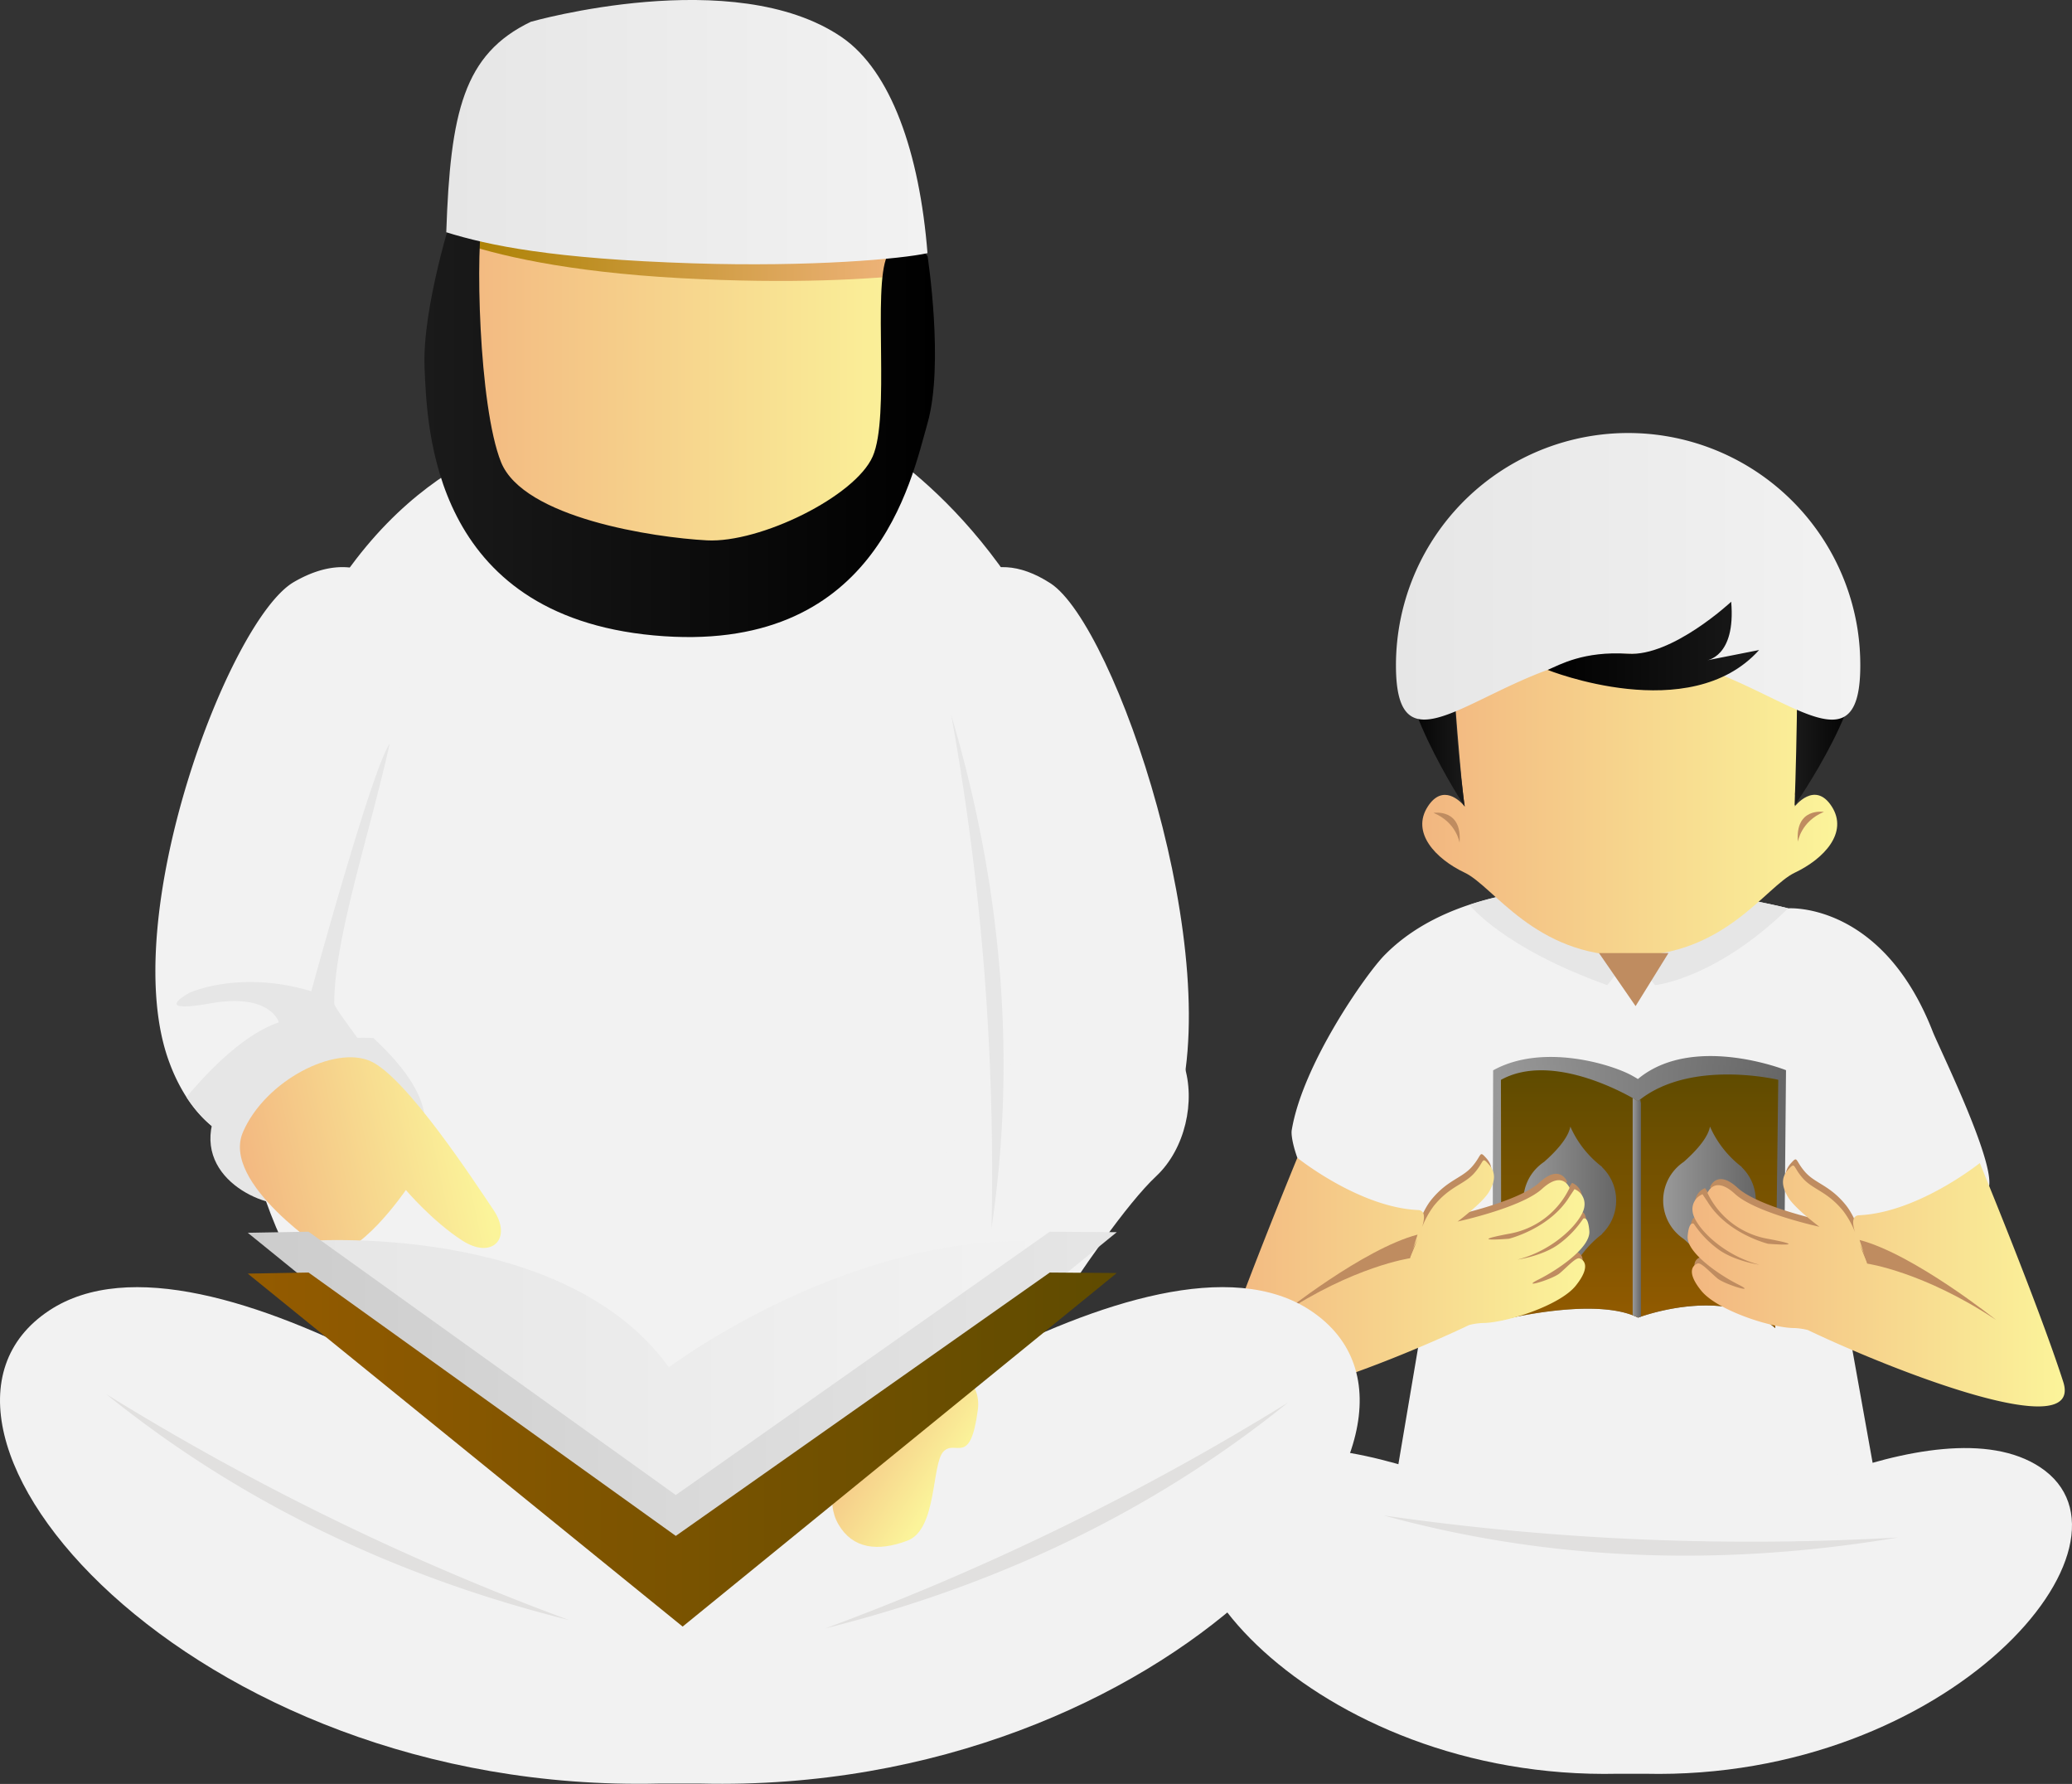 <svg xmlns="http://www.w3.org/2000/svg" xmlns:xlink="http://www.w3.org/1999/xlink" id="a3237a58-817f-4357-96a7-f0027335d796" data-name="b06fcdc9-946c-4e9c-bf57-00580ad344aa" viewBox="0 0 722.76 622.13"><rect x="0" y="0" width="722.76" height="622.13" fill="#333333" stroke="none"/><defs><style>.a51d122d-37ec-453a-804b-7f127c896edb{fill:url(#a5af828e-5320-474b-8336-b7c2c09ee6c6);}.b12dec4e-4881-4347-bfdc-8db64488f168{fill:#f2f2f2;}.b018a818-3b5b-42ed-b73b-1542d7987bce{fill:#e6e6e6;}.b9398390-08da-4c49-b297-e9a987f4a0e4{fill:url(#b0454803-7e68-478b-8320-3302154001e9);}.a44b8030-6a3c-4f59-98eb-a38a167d18c7{fill:#bf8c60;}.a9febb1b-82da-4a60-952f-ccb48bd2a861{fill:url(#b8b0c9bf-b68f-4729-b6de-23f3acdf7b6b);}.b721e052-4f76-4678-ba73-fa76246b827e{fill:url(#b63517dd-6fd7-4886-ab66-0d52c25faa30);}.e9b3224a-a2ae-45f9-85d4-2f9ecff69f64{fill:url(#ade41683-5f66-47a5-a1b9-1240effd53b6);}.bc4ab1fc-5d32-4752-9f29-66c181b68f4d{fill:url(#af7e9297-34ef-40e7-99b2-669a1019a7b2);}.f79335da-10f7-4067-a1fb-23b39c8db491{fill:url(#a26ea7d4-ef8b-4327-afcc-d25f400ed4fc);}.a72a905c-b2a7-4e10-b7c4-9daba01138cc{fill:url(#aeff057d-14fd-4c4c-974a-901ebd2068a4);}.e3716954-b505-406f-834c-2108720dd879{fill:url(#a6e9ee37-1281-492d-9d35-182de679703a);}.b2364199-fd6f-4afc-ba5f-cddfa2079304{fill:url(#e4001e40-78ca-44fb-8b2f-5399b46dd217);}.a0007d67-8832-4556-aa37-d7c27153908d{fill:url(#f788f3f9-0643-4bf1-98d3-5d32a3039629);}.a6136ee2-e282-4867-bbb0-1420eea1733d{fill:url(#bd26a4dd-f6b3-4761-bfb3-789fd61a83f2);}.b9d11b77-88e1-44cb-b86e-8908cc3c2a10{fill:url(#aeccae22-a3ee-4cd9-bc47-f1bc1e8988d3);}.b513a199-3190-4409-b151-8307cef2bc34{fill:url(#aeb85b96-ebcb-4dc5-985b-ecf35a0ead5d);}.be5fb50d-02b6-418c-af4c-94eadcb8ea58{fill:url(#a3953a5a-2af8-4b2d-9a23-f34ad72f6466);}.fdc5fb6a-4136-46f4-9aba-8196e3b566ec{fill:url(#b7d1af14-92aa-4a6f-8593-c46b90ea1fbe);}.a854f547-81dc-4d0f-8418-b28424795883{fill:url(#a53cfc61-fc69-4ffb-a425-64b712e05bdd);}.fc51e3f3-bd60-4ec3-a26f-fa48312c880b{fill:url(#a5335d28-338f-4e4d-9610-dbdec0d9f8cf);}.abd84b1a-6279-4b1d-8b30-ef8f5ee1b402{fill:url(#a14ab4a0-59a4-46b9-93ba-afebc3cb3c40);}.a5a5867c-d289-4f7b-bb94-32c80b9791d5{fill:url(#b250feb6-02ed-43c9-875a-6139299608b0);}.a2b44b6a-5d32-4ec6-8014-5f714b409d4e{fill:url(#ae7c7922-d650-4056-81b5-338bebe9b47a);}.e23f567a-49b6-4830-8306-f82476f86395{fill:url(#b2c72909-5c5f-42ca-820c-801597b8ce8a);}.bcebec9e-b47d-432c-ba1b-5b7616108740{fill:url(#b745ebcc-5bed-4d0a-a5e4-014663d9f33b);}.a58308dc-7e15-4935-b484-b87160bca3a2{fill:#e1e0df;}.aff1af8a-c39a-4f35-86f5-3a986238fa27{fill:url(#b69afac7-c969-4554-9356-7e47e0db7176);}</style><linearGradient id="a5af828e-5320-474b-8336-b7c2c09ee6c6" x1="718.94" y1="43.26" x2="100.05" y2="585.56" gradientTransform="translate(43.38 691.41) rotate(-96.22)" gradientUnits="userSpaceOnUse"><stop offset="0" stop-color="#ffdb94"/><stop offset="1" stop-color="#fff"/></linearGradient><linearGradient id="b0454803-7e68-478b-8320-3302154001e9" x1="1107.36" y1="-372.79" x2="1252.1" y2="-372.79" gradientTransform="matrix(1, 0, 0, -1, -611.24, -102.66)" gradientUnits="userSpaceOnUse"><stop offset="0" stop-color="#f2b680"/><stop offset="1" stop-color="#fbf49a"/></linearGradient><linearGradient id="b8b0c9bf-b68f-4729-b6de-23f3acdf7b6b" x1="1100.74" y1="-345.27" x2="1122.17" y2="-345.27" gradientTransform="matrix(1, 0, 0, -1, -611.24, -102.66)" gradientUnits="userSpaceOnUse"><stop offset="0"/><stop offset="1" stop-color="#1a1a1a"/></linearGradient><linearGradient id="b63517dd-6fd7-4886-ab66-0d52c25faa30" x1="-10999.86" y1="-344.92" x2="-10977.55" y2="-344.92" gradientTransform="translate(-10351.52 -102.66) rotate(180)" xlink:href="#b8b0c9bf-b68f-4729-b6de-23f3acdf7b6b"/><linearGradient id="ade41683-5f66-47a5-a1b9-1240effd53b6" x1="1098.18" y1="-303.69" x2="1260.15" y2="-303.69" gradientTransform="matrix(1, 0, 0, -1, -611.24, -102.66)" gradientUnits="userSpaceOnUse"><stop offset="0" stop-color="#e6e6e6"/><stop offset="1" stop-color="#f2f2f2"/></linearGradient><linearGradient id="af7e9297-34ef-40e7-99b2-669a1019a7b2" x1="1151.11" y1="-327.96" x2="1224.86" y2="-327.96" xlink:href="#b8b0c9bf-b68f-4729-b6de-23f3acdf7b6b"/><linearGradient id="a26ea7d4-ef8b-4327-afcc-d25f400ed4fc" x1="1131.86" y1="-517.94" x2="1234.23" y2="-517.94" gradientTransform="matrix(1, 0, 0, -1, -611.24, -102.66)" gradientUnits="userSpaceOnUse"><stop offset="0" stop-color="#999"/><stop offset="1" stop-color="#666"/></linearGradient><linearGradient id="aeff057d-14fd-4c4c-974a-901ebd2068a4" x1="1133.23" y1="-518.87" x2="1232.93" y2="-518.87" xlink:href="#a26ea7d4-ef8b-4327-afcc-d25f400ed4fc"/><linearGradient id="a6e9ee37-1281-492d-9d35-182de679703a" x1="1134.8" y1="-520.87" x2="1231.54" y2="-520.87" xlink:href="#a26ea7d4-ef8b-4327-afcc-d25f400ed4fc"/><linearGradient id="e4001e40-78ca-44fb-8b2f-5399b46dd217" x1="1183.17" y1="-565.82" x2="1183.17" y2="-475.91" gradientTransform="matrix(1, 0, 0, -1, -611.24, -102.66)" gradientUnits="userSpaceOnUse"><stop offset="0" stop-color="#945b00"/><stop offset="1" stop-color="#5f4b00"/></linearGradient><linearGradient id="f788f3f9-0643-4bf1-98d3-5d32a3039629" x1="1191.39" y1="-521.3" x2="1223.7" y2="-521.3" xlink:href="#a26ea7d4-ef8b-4327-afcc-d25f400ed4fc"/><linearGradient id="bd26a4dd-f6b3-4761-bfb3-789fd61a83f2" x1="1142.66" y1="-521.3" x2="1175" y2="-521.3" xlink:href="#a26ea7d4-ef8b-4327-afcc-d25f400ed4fc"/><linearGradient id="aeccae22-a3ee-4cd9-bc47-f1bc1e8988d3" x1="1180.75" y1="-523.87" x2="1183.64" y2="-523.87" xlink:href="#a26ea7d4-ef8b-4327-afcc-d25f400ed4fc"/><linearGradient id="aeb85b96-ebcb-4dc5-985b-ecf35a0ead5d" x1="1034.15" y1="-548.92" x2="1165.65" y2="-548.92" xlink:href="#b0454803-7e68-478b-8320-3302154001e9"/><linearGradient id="a3953a5a-2af8-4b2d-9a23-f34ad72f6466" x1="1199.92" y1="-550.71" x2="1331.47" y2="-550.71" xlink:href="#b0454803-7e68-478b-8320-3302154001e9"/><linearGradient id="b7d1af14-92aa-4a6f-8593-c46b90ea1fbe" x1="447.02" y1="-1585.08" x2="481.35" y2="-1615.25" gradientTransform="matrix(0.99, -0.14, -0.14, -0.99, -372.59, -1014.8)" xlink:href="#b0454803-7e68-478b-8320-3302154001e9"/><linearGradient id="a53cfc61-fc69-4ffb-a425-64b712e05bdd" x1="-126.02" y1="-2121.69" x2="-42.62" y2="-2121.69" gradientTransform="matrix(0.98, -0.21, -0.21, -0.98, -237.46, -1686.13)" xlink:href="#b0454803-7e68-478b-8320-3302154001e9"/><linearGradient id="a5335d28-338f-4e4d-9610-dbdec0d9f8cf" x1="717" y1="-585.43" x2="979.81" y2="-585.43" xlink:href="#ade41683-5f66-47a5-a1b9-1240effd53b6"/><linearGradient id="a14ab4a0-59a4-46b9-93ba-afebc3cb3c40" x1="86.43" y1="132.74" x2="389.55" y2="132.74" gradientTransform="matrix(1, 0, 0, -1, 0, 624)" gradientUnits="userSpaceOnUse"><stop offset="0" stop-color="#ccc"/><stop offset="1" stop-color="#e6e6e6"/></linearGradient><linearGradient id="b250feb6-02ed-43c9-875a-6139299608b0" x1="765.68" y1="-221.29" x2="932.18" y2="-221.29" xlink:href="#b0454803-7e68-478b-8320-3302154001e9"/><linearGradient id="ae7c7922-d650-4056-81b5-338bebe9b47a" x1="770.54" y1="-162.38" x2="931.52" y2="-162.38" gradientTransform="matrix(1, 0, 0, -1, -611.24, -102.66)" gradientUnits="userSpaceOnUse"><stop offset="0" stop-color="#aa8000"/><stop offset="1" stop-color="#f2b680"/></linearGradient><linearGradient id="b2c72909-5c5f-42ca-820c-801597b8ce8a" x1="759.29" y1="-247.71" x2="937.38" y2="-247.71" gradientTransform="matrix(1, 0, 0, -1, -611.24, -102.66)" gradientUnits="userSpaceOnUse"><stop offset="0" stop-color="#1a1a1a"/><stop offset="1"/></linearGradient><linearGradient id="b745ebcc-5bed-4d0a-a5e4-014663d9f33b" x1="766.91" y1="-148.74" x2="934.77" y2="-148.74" xlink:href="#ade41683-5f66-47a5-a1b9-1240effd53b6"/><linearGradient id="b69afac7-c969-4554-9356-7e47e0db7176" x1="86.43" y1="118.49" x2="389.55" y2="118.49" gradientTransform="matrix(1, 0, 0, -1, 0, 624)" xlink:href="#e4001e40-78ca-44fb-8b2f-5399b46dd217"/></defs><path class="b12dec4e-4881-4347-bfdc-8db64488f168" d="M674.16,359.71c-17.71-45.31-50.41-42.94-50.41-42.94s-64.46-16.79-111.2-1.26h0c-11.32,3.76-21.59,9.41-29.66,17.66-6.36,6.49-28.52,37.93-32.31,61-.66,4.07,5.08,23.85,16.32,26,.45.09,16.7,5.39,24.75,8v.1l.22.78c.51,5.95,1.08,12.25,1.65,18.36.62,6.69,1.25,13.16,1.79,18.74L482.65,541c94.14,53.88,176.91,4.54,176.91,4.54l-13.3-74.16-1.76-9.84c-.11-12.61.12-24.06.39-33.28a121.79,121.79,0,0,0,18.83-2.37c4.69-1,25-3.12,29.69-10.93C697.52,408.09,676.41,365.47,674.16,359.71Z" transform="translate(0 0)"/><path class="b018a818-3b5b-42ed-b73b-1542d7987bce" d="M623.76,316.77c-25.41,24.76-46.44,26.79-46.44,26.79L569,333.15l-8.34,10.41c-36.45-13-48.08-28-48.08-28h0C559.29,300,623.76,316.77,623.76,316.77Z" transform="translate(0 0)"/><path class="b9398390-08da-4c49-b297-e9a987f4a0e4" d="M626.06,304.34c-10.2,4.83-24.42,29-57.3,29h-.53c-32.88,0-47.1-24.16-57.3-29s-18.78-14-12.88-23.08c5.27-8.14,11.4-1.75,12.65-.28l.23.28c-1.22-6.92-4-43.61-5.2-60.94-.39-5.52-.64-9.08-.64-9.08s39.94-1.16,54.55-3.64c4.78-.81,14-.81,24.26-.45,13.6.48,28.89,1.6,37.53,2.29,4.27.34,6.92.57,6.92.57s-.1,8.93-.31,20.51c-.31,17.25-.86,40.39-1.71,48.71-.09.83-.18,1.52-.27,2,0,0,7-9.12,12.88,0S636.26,299.5,626.06,304.34Z" transform="translate(0 0)"/><path class="a44b8030-6a3c-4f59-98eb-a38a167d18c7" d="M626.54,276.66c-.31.34-.48.57-.48.57,1.36-7.72,2-53.33,2.24-67.23h0S627.81,259.58,626.54,276.66Z" transform="translate(0 0)"/><path class="a9febb1b-82da-4a60-952f-ccb48bd2a861" d="M510.93,204s-13.31,1.52-20.29,18.7,20.29,58.59,20.29,58.59S502.34,220.6,510.93,204Z" transform="translate(0 0)"/><path class="b721e052-4f76-4678-ba73-fa76246b827e" d="M626,203.63s14.22,2.86,21.2,20S626,280.89,626,280.89,628.07,225.34,626,203.63Z" transform="translate(0 0)"/><path class="e9b3224a-a2ae-45f9-85d4-2f9ecff69f64" d="M648.91,232.1c0,40-29,5.15-67.2-2.62A69.51,69.51,0,0,0,567.92,228a76,76,0,0,0-22.59,3.74c-33.73,10.5-58.39,37.21-58.39.33a81.26,81.26,0,0,1,1.63-16.24h0A81,81,0,0,1,648,219.72,82.83,82.83,0,0,1,648.91,232.1Z" transform="translate(0 0)"/><path class="bc4ab1fc-5d32-4752-9f29-66c181b68f4d" d="M539.87,233.63s49.56,19.94,73.75-6.94l-18.48,3.65s10.42-1,8.74-20.49c0,0-20.5,19.15-36,18.14S544.06,231.83,539.87,233.63Z" transform="translate(0 0)"/><polygon class="a44b8030-6a3c-4f59-98eb-a38a167d18c7" points="557.77 332.38 570.53 350.87 581.99 332.38 557.77 332.38"/><path class="a44b8030-6a3c-4f59-98eb-a38a167d18c7" d="M500.05,283.48s10.08-1.68,9.07,10.41C509.12,293.89,508.11,286.84,500.05,283.48Z" transform="translate(0 0)"/><path class="a44b8030-6a3c-4f59-98eb-a38a167d18c7" d="M636.21,283.14s-10.08-1.68-9.07,10.42C627.14,293.56,628.14,286.5,636.21,283.14Z" transform="translate(0 0)"/><path class="f79335da-10f7-4067-a1fb-23b39c8db491" d="M623,373.22l-.79,87.13c-.62-.55-3.25,2.35-3.9,1.87-16.56-12.34-40.35-8-45.87-6.14l-1.07.38a20.91,20.91,0,0,0-2-.88c-14.27-5.46-37.88,2.27-44.74,3.83-1.1.25-4-2-4-2l.21-84.14c17.28-9.6,41.55-2.06,48.56,1.9,1.25.69,1.93,1.13,1.93,1.13l.81-.65C591.47,360.65,623,373.22,623,373.22Z" transform="translate(0 0)"/><path class="a72a905c-b2a7-4e10-b7c4-9daba01138cc" d="M621.69,376.06l-.77,83.18c-.6-.52-3.16,2.25-3.8,1.79-16.14-11.78-39.33-7.65-44.71-5.86-.68.22-1,.36-1,.36-.63-.31-1.28-.58-1.95-.84-13.91-5.21-36.92,2.17-43.61,3.65-1.07.24-3.86-2-3.86-2L522.2,376c16.83-9.16,40.49-2,47.32,1.81,1.22.67,1.89,1.09,1.89,1.09l.78-.62C591,364.07,621.69,376.06,621.69,376.06Z" transform="translate(0 0)"/><path class="e3716954-b505-406f-834c-2108720dd879" d="M620.3,376.57l-1.06,86.59c-15.45-13.64-41.44-5.85-46.84-4-.66.22-1,.35-1,.35a19.62,19.62,0,0,0-1.89-.82c-15.58-6-45.83,1.67-45.83,1.67l-.12-83.77c16.26-9,39.42,2.65,46,6.37,1.17.66,1.82,1.07,1.82,1.07l.76-.61C590.32,369.34,620.3,376.57,620.3,376.57Z" transform="translate(0 0)"/><path class="b2364199-fd6f-4afc-ba5f-cddfa2079304" d="M620.3,376.57l-1.06,86.59c-15.45-13.64-41.44-5.85-46.84-4-.66.22-1,.35-1,.35a19.62,19.62,0,0,0-1.89-.82c-15.58-6-45.83,1.67-45.83,1.67l-.12-83.77c16.26-9,39.42,2.65,46,6.37,1.17.66,1.82,1.07,1.82,1.07l.76-.61C590.32,369.34,620.3,376.57,620.3,376.57Z" transform="translate(0 0)"/><path class="a0007d67-8832-4556-aa37-d7c27153908d" d="M612.46,418.66a16.15,16.15,0,0,0-4.89-11.59.42.42,0,0,0-.19-.26,36.05,36.05,0,0,1-10.9-13.92c-.77,4.35-5.93,9.47-9.15,12.3a16.56,16.56,0,0,0-2.57,2.15h0a16.18,16.18,0,0,0,0,22.61h0a16.71,16.71,0,0,0,2.59,2.15c3.22,2.83,8.38,8,9.15,12.3a36.05,36.05,0,0,1,10.9-13.92.38.38,0,0,0,.19-.26A16.13,16.13,0,0,0,612.46,418.66Z" transform="translate(0 0)"/><path class="a6136ee2-e282-4867-bbb0-1420eea1733d" d="M563.76,418.66a16.12,16.12,0,0,0-4.9-11.59c0-.08-.06-.16-.18-.26a35.91,35.91,0,0,1-10.91-13.92c-.77,4.35-5.92,9.47-9.15,12.3a17.19,17.19,0,0,0-2.59,2.15h0A16.18,16.18,0,0,0,536,430h0a17.19,17.19,0,0,0,2.59,2.15c3.23,2.83,8.38,8,9.15,12.3a35.91,35.91,0,0,1,10.91-13.92.37.37,0,0,0,.18-.26A16.09,16.09,0,0,0,563.76,418.66Z" transform="translate(0 0)"/><path class="b9d11b77-88e1-44cb-b86e-8908cc3c2a10" d="M572.4,384.69v74.45c-.66.22-1,.35-1,.35a19.62,19.62,0,0,0-1.89-.82V383.06l.07-.12c1.17.66,1.82,1.07,1.82,1.07l.76-.61Z" transform="translate(0 0)"/><path class="a44b8030-6a3c-4f59-98eb-a38a167d18c7" d="M546.63,412.06a28.86,28.86,0,0,1-21.17,16c-16,3,0,1.73,0,1.73s14.26-3.45,21.17-14.68l1.72-2.6a5.6,5.6,0,0,1,3.46,6c-.43,4.75-9.93,15.12-23.32,18.57,0,0,9.07-1.29,14.68-5.61a34.94,34.94,0,0,0,8.21-8.64s1.73-1.3,2.16,4.32-10.8,13.39-17.71,16.84,4.75,0,7.34-2.15,5.62-5.62,6.91-5.19,4.32,2.59-1.29,9.5-24.62,13-32.4,13S481,470,476.22,474.7l-7.34-25.48s11.56-3,17.55-7,7.29-17,12.9-23.88,10.58-7.4,14.15-11.48,2.43-5.77,4.94-3,2.39,5.79.07,9.69-10.9,10.29-10.9,10.29S529.83,419,537,412.38,546.63,412.06,546.63,412.06Z" transform="translate(0 0)"/><path class="b513a199-3190-4409-b151-8307cef2bc34" d="M551,438.84c-1.3-.43-4.32,3-6.91,5.18s-14.26,5.62-7.35,2.16S554.83,435,554.4,429.34s-2.16-4.32-2.16-4.32a34.9,34.9,0,0,1-8.2,8.64c-5.62,4.32-14.69,5.61-14.69,5.61,13.39-3.45,22.89-13.82,23.32-18.57a5.58,5.58,0,0,0-3.45-6l-1.73,2.6C540.58,428.53,526.33,432,526.33,432s-16,1.3,0-1.73a28.82,28.82,0,0,0,21.16-16s-2.37-6.26-9.58.33S508.45,426,508.45,426s8.59-6.39,10.91-10.29,2.43-6.9-.08-9.69-1.38-1.09-4.94,3-8.53,4.56-14.15,11.47a30.68,30.68,0,0,0-4.14,7.5c1-3.22,1.11-5.93-1.41-6-20.61-.94-42.1-18.22-42.1-18.22s-20.67,50.07-29.1,76.3c-7.11,22.15,59.22-3.79,89.07-18a23.88,23.88,0,0,1,4.75-.69c7.77,0,26.78-6,32.39-13S552.24,439.27,551,438.84Zm-56.51-6.79c-.87,2.3-1.73,4.56-2.71,6.55l-.83.2a72.23,72.23,0,0,0,3.54-6.75Z" transform="translate(0 0)"/><path class="a44b8030-6a3c-4f59-98eb-a38a167d18c7" d="M491.83,438.8s-19.67,2.81-45,19.67c0,0,28.79-23,47.65-27.91Z" transform="translate(0 0)"/><path class="a44b8030-6a3c-4f59-98eb-a38a167d18c7" d="M596.52,413.94a28.86,28.86,0,0,0,21.16,16c16,3,0,1.72,0,1.72s-14.25-3.45-21.16-14.68l-1.76-2.64a5.55,5.55,0,0,0-3.45,6c.43,4.76,9.93,15.12,23.32,18.58,0,0-9.07-1.3-14.69-5.62a34.9,34.9,0,0,1-8.2-8.64s-1.73-1.29-2.16,4.32,10.8,13.39,17.71,16.85-4.75,0-7.35-2.16-5.61-5.62-6.91-5.18-4.32,2.59,1.3,9.5,24.62,13,32.39,13,35.42,10.79,40.17,15.55l7.35-25.49s-11.57-3-17.55-7-7.29-17-12.9-23.89-10.59-7.39-14.15-11.47-2.44-5.78-4.94-3-2.39,5.79-.08,9.69,10.91,10.29,10.91,10.29-22.25-4.86-29.46-11.46S596.52,413.94,596.52,413.94Z" transform="translate(0 0)"/><path class="be5fb50d-02b6-418c-af4c-94eadcb8ea58" d="M719.7,481.89c-8.43-26.23-29.1-76.29-29.1-76.29s-21.49,17.27-42.1,18.21c-2.51.11-2.42,2.83-1.4,6a29.89,29.89,0,0,0-4.15-7.5c-5.61-6.91-10.58-7.39-14.14-11.47s-2.44-5.78-5-3-2.39,5.79-.07,9.69,10.91,10.29,10.91,10.29S612.4,423,605.19,416.36s-9.58-.32-9.58-.32a28.86,28.86,0,0,0,21.16,16c16,3,0,1.72,0,1.72s-14.25-3.45-21.16-14.68l-1.73-2.59a5.57,5.57,0,0,0-3.46,6c.43,4.76,9.94,15.12,23.33,18.58,0,0-9.07-1.3-14.69-5.62a35.3,35.3,0,0,1-8.21-8.64s-1.72-1.29-2.16,4.32,10.8,13.39,17.71,16.85-4.75,0-7.34-2.16-5.61-5.62-6.91-5.18-4.32,2.59,1.3,9.5,24.62,13,32.39,13a23.66,23.66,0,0,1,4.74.68C660.48,478.1,726.82,504,719.7,481.89Zm-67.45-41.22-.83-.2c-1-2-1.84-4.25-2.72-6.55a74.79,74.79,0,0,0,3.55,6.75Z" transform="translate(0 0)"/><path class="a44b8030-6a3c-4f59-98eb-a38a167d18c7" d="M651.31,440.67s19.68,2.81,45,19.67c0,0-28.78-23-47.65-27.91Z" transform="translate(0 0)"/><path class="b12dec4e-4881-4347-bfdc-8db64488f168" d="M711.62,511.66C675.91,488.08,593.2,533.54,574.5,548h-7.74c-18.7-14.44-104.44-59.9-140.15-36.32C386.9,537.88,458.12,621,564.39,618.58h9.37C680.09,621.06,751.33,537.88,711.62,511.66Z" transform="translate(0 0)"/><path class="b12dec4e-4881-4347-bfdc-8db64488f168" d="M249.86,527.91C163.2,525,70,465.33,82.19,321.08c3-35,9.89-62.83,18.85-84.93,31.07-76.56,86.65-84.5,86.65-84.5H299.76s48.22,24.69,74.45,92.69c8.18,21.19,14.22,46.58,16,76.75C396.61,428.87,336.52,530.83,249.86,527.91Z" transform="translate(0 0)"/><path class="b12dec4e-4881-4347-bfdc-8db64488f168" d="M328.76,216c1.48-9.82,15.07-27.24,37.68-12.57s62.17,130.91,43.32,186.45-57.46,15.72-57.46-23S323.09,253.74,328.76,216Z" transform="translate(0 0)"/><path class="b12dec4e-4881-4347-bfdc-8db64488f168" d="M457.09,457C402,420.65,271.75,516.72,242.88,539H231.41C202.54,516.75,72.31,420.68,17.2,457c-61.29,40.47,48.63,168.83,212.65,165h14.52C408.43,625.91,518.4,497.52,457.09,457Z" transform="translate(0 0)"/><path class="b12dec4e-4881-4347-bfdc-8db64488f168" d="M340.41,501.46s-24.57,2.38-32.35-21.32,26.07-109.66,68-123.18,47.53,34.2,27.23,53.24S340.41,501.46,340.41,501.46Z" transform="translate(0 0)"/><path class="fdc5fb6a-4136-46f4-9aba-8196e3b566ec" d="M307,471.56s-15.35,29.07-15,35.73-4.42,15.9.48,24.34,13.63,9.6,24.07,5.65,8.33-26.84,12.6-31.12,9.31,5.49,11.94-14.49S307,471.56,307,471.56Z" transform="translate(0 0)"/><path class="b12dec4e-4881-4347-bfdc-8db64488f168" d="M117.76,336a97.92,97.92,0,0,0-1.16,14c0,1.81,12.44,17,12.24,18.84-3.29,29.75-43,45.92-63.76,13.84a61.76,61.76,0,0,1-5.94-12C40.3,320.72,79.86,216.17,102.47,203s36.1,1.59,37.67,11.3c1.94,11.92-.38,27.89-4.21,45.1C130.14,285.28,121,314,117.76,336Z" transform="translate(0 0)"/><path class="b018a818-3b5b-42ed-b73b-1542d7987bce" d="M116.58,349.93c0,1.81,12.44,17,12.24,18.84-3.29,29.75-43,45.92-63.76,13.84,7.28-8.74,19.74-21.82,32.21-26.08,0,0-2.83-10.36-24-6.6s-7.07-3.76-7.07-3.76,17.43-8,42.39-.48c0,0,21.24-77.94,27.34-86.3C130.16,285.28,121,314,117.76,336A97.39,97.39,0,0,0,116.58,349.93Z" transform="translate(0 0)"/><path class="b018a818-3b5b-42ed-b73b-1542d7987bce" d="M130.23,362s-38.66-2.75-52.71,21.47,11.38,37.13,22.82,36.56S180.15,408.13,130.23,362Z" transform="translate(0 0)"/><path class="a854f547-81dc-4d0f-8418-b28424795883" d="M114.19,436.76s-37.25-24-29.42-42,32-30.28,44.49-24.68,36.22,42,42.88,51.88-.4,17.44-10.91,10.65S141.58,415,141.58,415,124.65,439.79,114.19,436.76Z" transform="translate(0 0)"/><path class="fc51e3f3-bd60-4ec3-a26f-fa48312c880b" d="M105.76,432.83s90.57-7.41,127.56,44c0,0,65.57-49.48,135.25-43.58L238.14,525.61S271.91,572.19,105.76,432.83Z" transform="translate(0 0)"/><polygon class="abd84b1a-6279-4b1d-8b30-ef8f5ee1b402" points="86.43 429.92 107.63 429.54 235.73 521.38 366.19 429.54 389.55 429.71 238.12 553 86.43 429.92"/><path class="a5a5867c-d289-4f7b-bb94-32c80b9791d5" d="M306.81,176.88c-26.57,59-156.91,53.9-152.25-35.95,1.45-27.76,4.26-42.28,4.74-56.76,0-1.46.07-2.92.07-4.39-.06-31.16,1.65-40.62,23.76-50,0,0,67.47-18.13,104.36-.84,17,8,27.58,28.71,31.39,54.52q.89,6,1.4,12.05C322.53,122,319.22,149.34,306.81,176.88Z" transform="translate(0 0)"/><path class="a2b44b6a-5d32-4ec6-8014-5f714b409d4e" d="M320.28,95.53c-16.7,1.9-44,3.57-82.66,1.49-40.51-2.19-65-8.2-78.32-12.85,0-1.46.07-2.92.07-4.39-.06-31.16,1.65-40.62,23.76-50,0,0,67.47-18.13,104.36-.84,17,8,27.58,28.71,31.39,54.52Q319.77,89.48,320.28,95.53Z" transform="translate(0 0)"/><path class="e23f567a-49b6-4830-8306-f82476f86395" d="M158.18,73.43s-11,33.79-10.08,54.91,2.6,86.1,79.94,93.25,89.72-53.61,95.52-74.08,0-58.16,0-58.16-9.13-11.36-14.15,0,1.16,55.88-5,69.85-39.31,30.22-57.83,29.24-64-7.8-71.81-27.29-9.1-75.38-6.18-87.73S158.18,73.43,158.18,73.43Z" transform="translate(0 0)"/><path class="bcebec9e-b47d-432c-ba1b-5b7616108740" d="M323.53,88.28c-8.8,2-40.52,4.87-81.67,3.56-49-1.56-71.36-6.22-86.19-10.84,1.42-42,6.09-62.16,29.49-73.4,0,0,70.91-20.24,108.39,5.32C310.84,24.71,320.76,53.34,323.53,88.28Z" transform="translate(0 0)"/><path class="b018a818-3b5b-42ed-b73b-1542d7987bce" d="M345.86,428.34c.46-3.09.88-6.22,1.27-9.36,5.74-46.39,4.25-103.43-15.34-169.69,4.76,26.35,8.8,55.45,11.35,87A897.64,897.64,0,0,1,345.86,428.34Z" transform="translate(0 0)"/><path class="a58308dc-7e15-4935-b484-b87160bca3a2" d="M482.68,528.5c3,.83,6.07,1.63,9.14,2.39,45.36,11.31,102.16,16.73,170.3,5.29-26.73,1.54-56.11,2-87.73.75A897.18,897.18,0,0,1,482.68,528.5Z" transform="translate(0 0)"/><path class="a58308dc-7e15-4935-b484-b87160bca3a2" d="M37.11,486.22q3.64,3,7.42,5.85c37.05,28.49,86.95,56.16,154,72.92-25.12-9.27-52.24-20.56-80.72-34.38A897.84,897.84,0,0,1,37.11,486.22Z" transform="translate(0 0)"/><path class="a58308dc-7e15-4935-b484-b87160bca3a2" d="M368.59,533.5c-28.48,13.82-55.6,25.11-80.72,34.39,67-16.76,116.93-44.43,154-72.93q3.76-2.9,7.42-5.84A899,899,0,0,1,368.59,533.5Z" transform="translate(0 0)"/><polygon class="aff1af8a-c39a-4f35-86f5-3a986238fa27" points="86.43 444.16 107.63 443.78 235.73 535.63 366.19 443.78 389.55 443.96 238.12 567.25 86.43 444.16"/></svg>